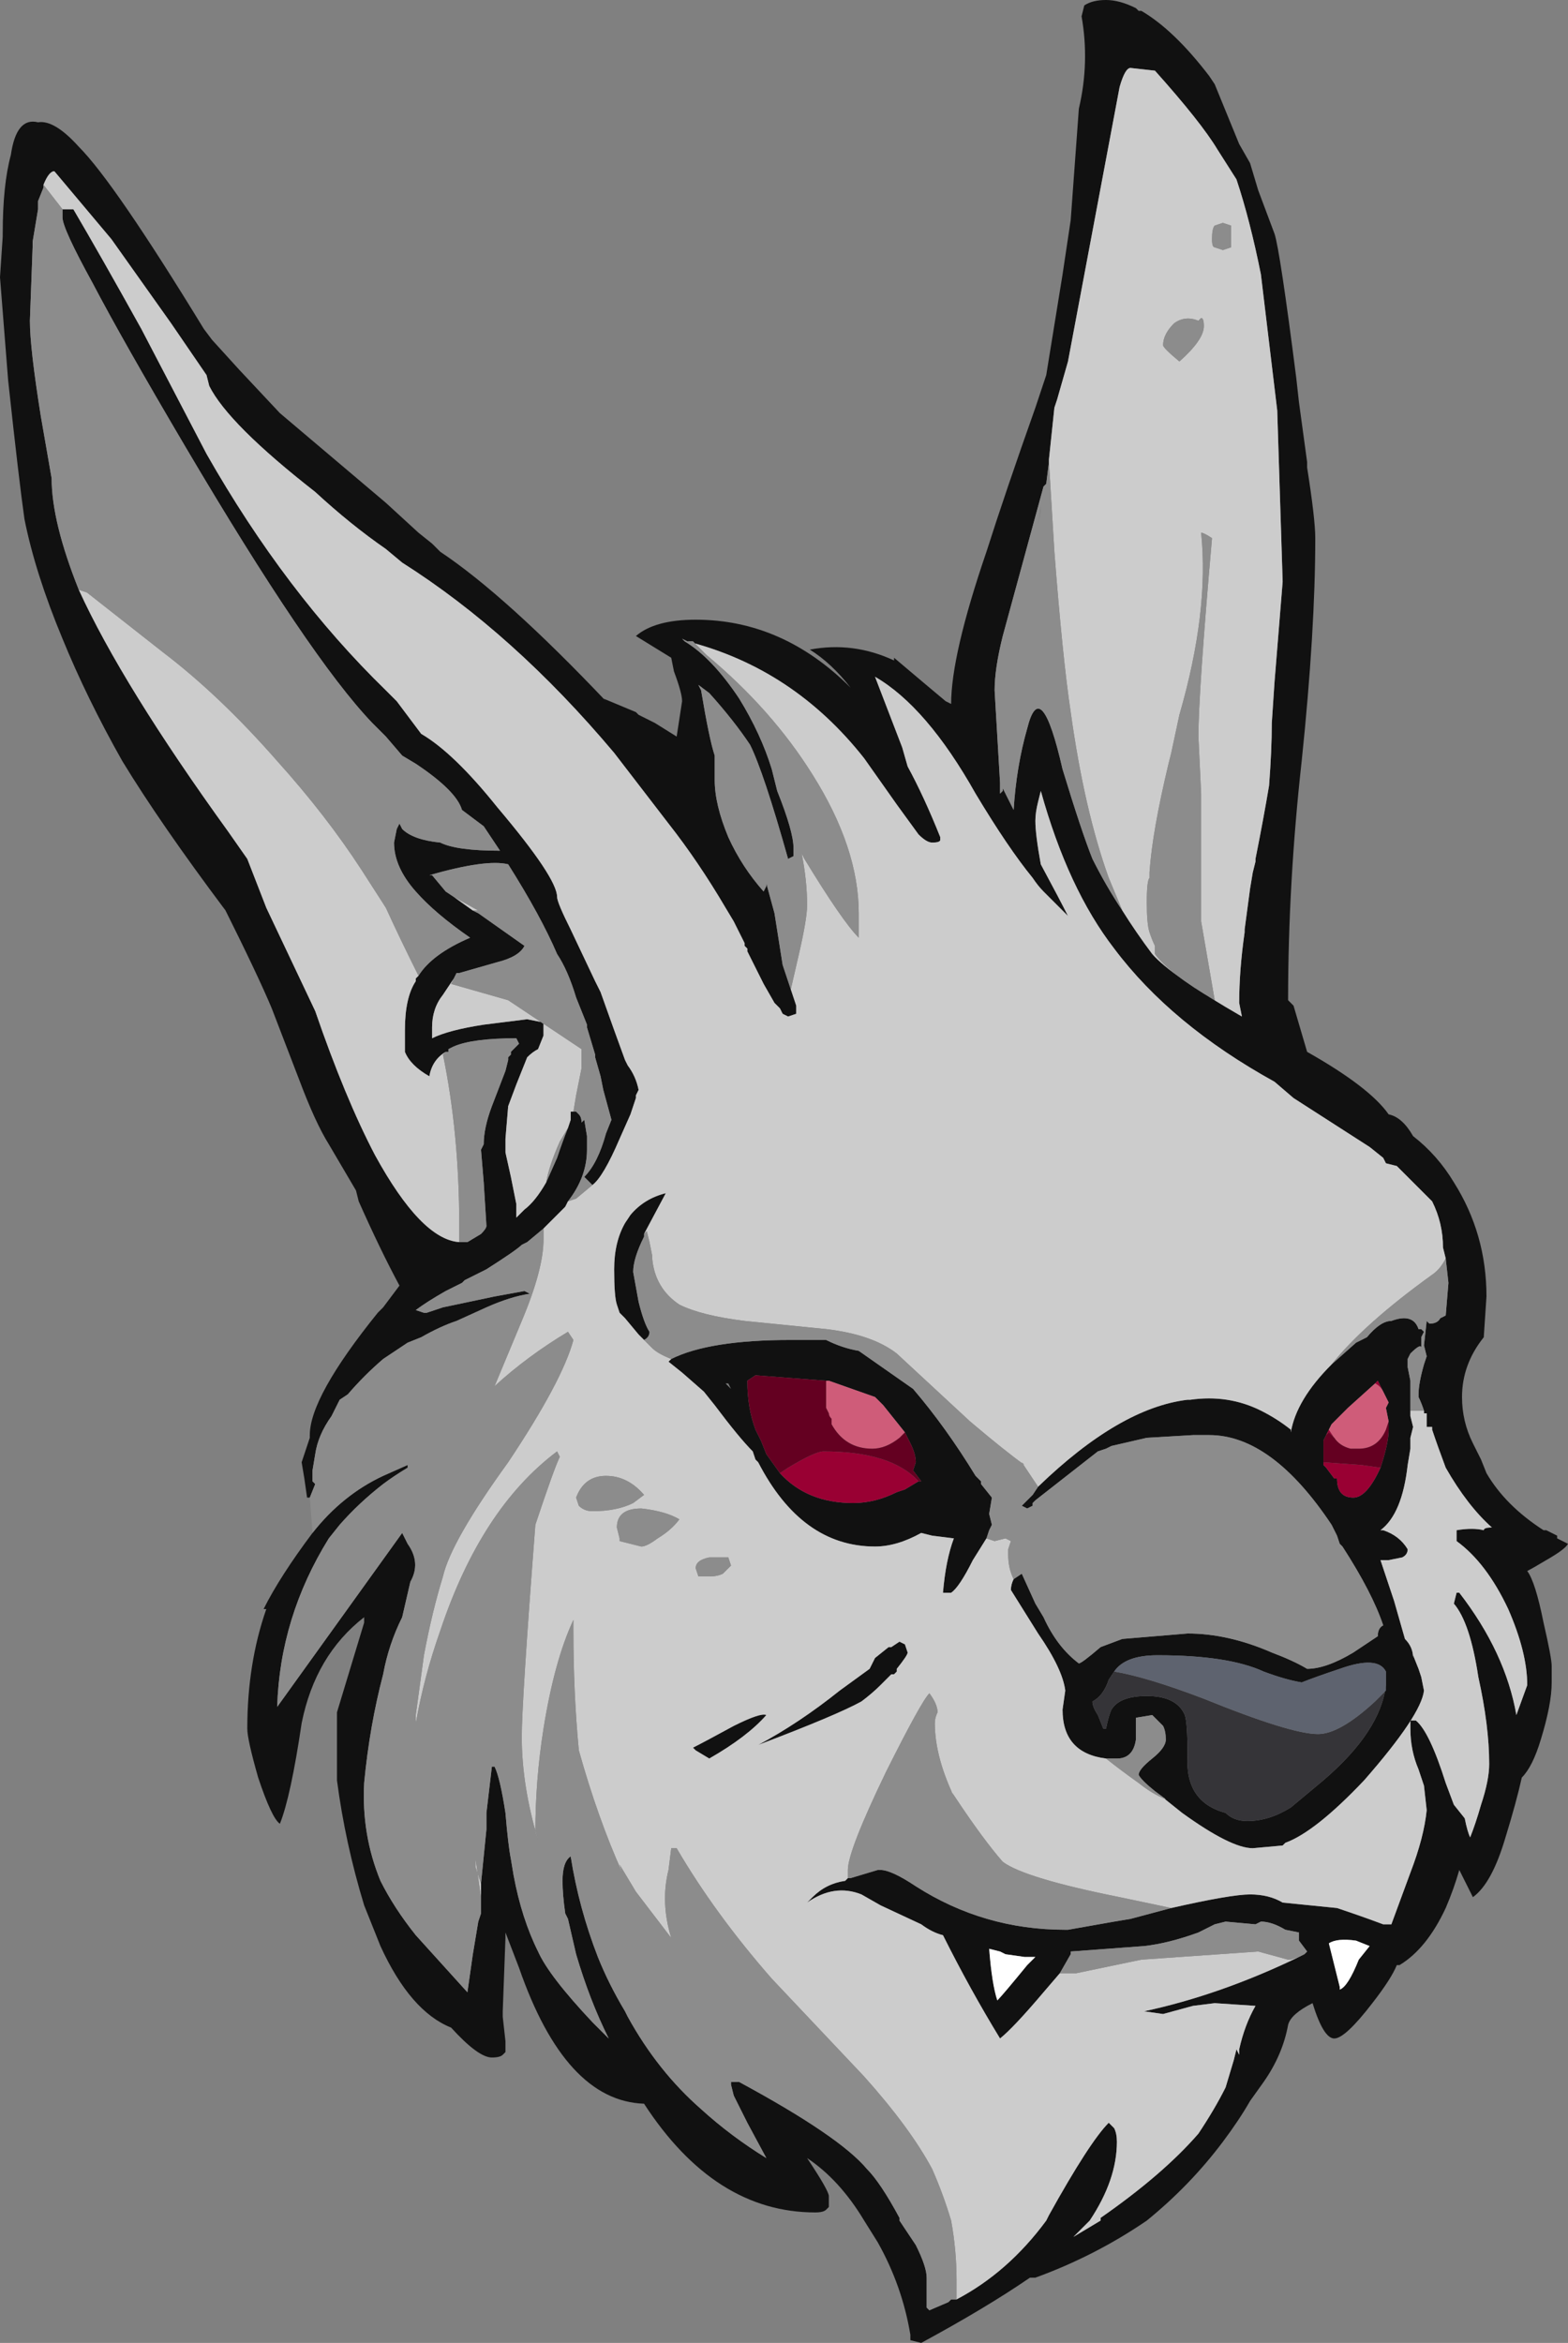 <?xml version="1.0" encoding="UTF-8" standalone="no"?>
<svg xmlns:ffdec="https://www.free-decompiler.com/flash" xmlns:xlink="http://www.w3.org/1999/xlink" ffdec:objectType="shape" height="43.1px" width="28.85px" xmlns="http://www.w3.org/2000/svg">
  <rect width="100%" height="100%" fill="#808080" stroke="none"/>
  <g transform="matrix(1.0, 0.0, 0.0, 1.0, 13.15, 43.05)">
    <path d="M4.35 -30.1 Q4.35 -31.0 5.0 -32.9 5.35 -34.0 5.9 -35.55 L6.1 -36.15 6.4 -38.0 6.55 -39.0 6.7 -41.05 Q6.9 -41.9 6.75 -42.75 L6.8 -42.95 Q6.95 -43.05 7.2 -43.05 7.45 -43.05 7.75 -42.9 L7.8 -42.85 7.85 -42.85 Q8.45 -42.5 9.1 -41.65 L9.2 -41.5 9.65 -40.4 9.85 -40.05 10.0 -39.55 10.3 -38.75 Q10.4 -38.45 10.7 -36.1 L10.75 -35.65 10.9 -34.55 10.9 -34.45 Q11.05 -33.5 11.05 -33.15 11.05 -31.45 10.8 -29.05 10.55 -26.8 10.55 -24.65 L10.65 -24.55 10.9 -23.7 Q12.05 -23.05 12.4 -22.55 12.65 -22.5 12.85 -22.15 13.3 -21.8 13.6 -21.3 14.2 -20.35 14.2 -19.2 L14.15 -18.45 Q13.75 -17.95 13.75 -17.35 13.75 -16.9 13.95 -16.5 L14.1 -16.2 14.2 -15.95 Q14.55 -15.35 15.25 -14.9 L15.3 -14.9 15.5 -14.8 15.5 -14.75 15.7 -14.65 Q15.65 -14.55 15.3 -14.35 15.05 -14.2 14.95 -14.15 15.1 -13.95 15.25 -13.2 15.4 -12.55 15.4 -12.4 L15.4 -12.1 Q15.4 -11.7 15.2 -11.05 15.05 -10.55 14.85 -10.35 14.75 -9.9 14.55 -9.25 14.3 -8.4 13.95 -8.15 L13.7 -8.65 Q13.6 -8.3 13.45 -7.95 13.1 -7.2 12.6 -6.9 L12.55 -6.9 Q12.45 -6.65 12.1 -6.2 11.6 -5.55 11.4 -5.55 11.2 -5.55 11.0 -6.2 10.6 -6.0 10.55 -5.8 10.45 -5.25 10.1 -4.75 L9.85 -4.4 Q9.65 -4.05 9.35 -3.65 8.75 -2.85 7.95 -2.2 7.0 -1.55 5.9 -1.15 L5.8 -1.15 Q5.0 -0.6 3.8 0.05 L3.6 0.0 3.6 -0.1 Q3.45 -1.0 3.0 -1.8 L2.75 -2.2 Q2.3 -2.95 1.7 -3.35 2.1 -2.75 2.1 -2.65 L2.1 -2.45 2.05 -2.4 Q2.0 -2.35 1.85 -2.35 0.0 -2.35 -1.3 -4.35 -2.75 -4.4 -3.6 -6.85 L-3.85 -7.5 -3.85 -7.4 -3.9 -6.05 -3.9 -5.95 -3.85 -5.5 -3.85 -5.3 -3.9 -5.25 Q-3.95 -5.2 -4.1 -5.2 -4.35 -5.2 -4.85 -5.75 -5.6 -6.05 -6.15 -7.25 L-6.45 -8.0 Q-6.8 -9.15 -6.95 -10.3 -6.95 -11.4 -6.95 -11.55 L-6.45 -13.2 -6.45 -13.3 Q-7.35 -12.6 -7.6 -11.35 -7.8 -10.0 -8.0 -9.5 -8.15 -9.6 -8.4 -10.35 -8.6 -11.05 -8.6 -11.25 -8.6 -12.45 -8.25 -13.45 L-8.3 -13.45 Q-8.0 -14.05 -7.4 -14.85 -7.65 -14.3 -7.4 -14.85 -6.85 -15.55 -6.1 -15.9 L-5.65 -16.1 -5.65 -16.05 Q-5.9 -15.9 -6.1 -15.75 -6.55 -15.4 -6.9 -15.0 L-7.1 -14.75 Q-8.0 -13.3 -8.05 -11.65 L-5.75 -14.85 -5.65 -14.65 Q-5.4 -14.3 -5.6 -13.95 L-5.75 -13.3 Q-6.0 -12.8 -6.1 -12.25 -6.35 -11.3 -6.45 -10.25 -6.5 -9.3 -6.15 -8.45 -5.9 -7.95 -5.5 -7.45 L-4.55 -6.4 -4.45 -7.1 -4.35 -7.7 -4.3 -7.85 -4.3 -8.15 -4.3 -8.4 -4.2 -9.4 -4.2 -9.7 -4.1 -10.55 -4.05 -10.55 Q-3.95 -10.35 -3.85 -9.7 -3.8 -9.1 -3.75 -8.85 L-3.7 -8.55 Q-3.55 -7.75 -3.25 -7.15 -3.05 -6.7 -2.25 -5.85 L-1.95 -5.55 Q-2.3 -6.25 -2.55 -7.1 L-2.7 -7.75 -2.75 -7.85 Q-2.8 -8.2 -2.8 -8.45 -2.8 -8.8 -2.65 -8.9 -2.5 -7.95 -2.15 -7.05 -1.95 -6.55 -1.65 -6.05 L-1.6 -5.95 Q-1.05 -4.95 -0.25 -4.25 0.3 -3.75 0.95 -3.35 L0.6 -4.0 0.35 -4.5 0.3 -4.7 0.3 -4.75 0.45 -4.75 Q2.3 -3.75 2.8 -3.15 3.05 -2.9 3.4 -2.25 L3.4 -2.2 3.7 -1.75 Q3.9 -1.35 3.9 -1.15 L3.9 -1.0 Q3.9 -0.85 3.9 -0.65 L3.9 -0.6 3.95 -0.55 4.3 -0.7 4.35 -0.75 4.45 -0.75 Q5.4 -1.25 6.1 -2.2 L6.15 -2.3 Q6.9 -3.65 7.25 -4.0 L7.35 -3.9 Q7.4 -3.8 7.4 -3.65 7.4 -2.95 6.9 -2.2 L6.6 -1.9 7.1 -2.2 7.1 -2.25 Q8.25 -3.05 8.9 -3.8 9.2 -4.25 9.4 -4.65 L9.55 -5.15 9.6 -5.35 9.65 -5.25 9.65 -5.35 Q9.75 -5.8 9.95 -6.15 L9.2 -6.2 8.8 -6.15 8.25 -6.0 7.9 -6.05 Q9.3 -6.35 10.75 -7.05 L10.85 -7.1 10.9 -7.15 10.75 -7.35 10.75 -7.5 10.5 -7.55 Q10.25 -7.7 10.05 -7.7 L9.95 -7.65 9.4 -7.7 9.2 -7.65 8.9 -7.5 Q8.35 -7.3 7.9 -7.25 L6.55 -7.15 6.55 -7.1 6.35 -6.75 6.05 -6.4 Q5.5 -5.75 5.25 -5.55 4.7 -6.45 4.2 -7.45 4.0 -7.5 3.8 -7.65 L3.05 -8.0 2.7 -8.2 Q2.2 -8.4 1.7 -8.05 L1.8 -8.15 Q2.05 -8.4 2.4 -8.45 L2.45 -8.5 2.5 -8.5 3.0 -8.65 3.05 -8.65 Q3.25 -8.65 3.7 -8.35 4.95 -7.55 6.45 -7.55 L6.5 -7.55 7.35 -7.7 7.65 -7.75 8.4 -7.95 Q9.5 -8.2 9.85 -8.2 10.2 -8.2 10.45 -8.05 L11.45 -7.95 Q11.9 -7.8 12.3 -7.65 L12.45 -7.65 12.8 -8.6 Q13.05 -9.25 13.1 -9.75 L13.05 -10.2 12.95 -10.5 Q12.8 -10.85 12.8 -11.25 L12.8 -11.4 12.9 -11.4 Q13.15 -11.2 13.45 -10.25 L13.6 -9.85 13.8 -9.6 Q13.85 -9.35 13.9 -9.25 14.0 -9.5 14.1 -9.85 14.25 -10.3 14.25 -10.6 14.25 -11.3 14.05 -12.2 13.9 -13.2 13.6 -13.55 L13.65 -13.75 13.7 -13.75 Q14.55 -12.65 14.75 -11.5 L14.95 -12.05 Q14.95 -12.65 14.6 -13.45 14.2 -14.3 13.65 -14.7 L13.65 -14.9 Q13.95 -14.95 14.15 -14.9 14.15 -14.95 14.3 -14.95 13.85 -15.35 13.45 -16.05 13.3 -16.45 13.2 -16.75 L13.2 -16.8 13.1 -16.8 13.1 -17.05 13.05 -17.05 13.05 -17.1 Q13.0 -17.25 12.95 -17.35 L12.95 -17.4 Q12.95 -17.6 13.05 -17.95 L13.1 -18.1 13.05 -18.3 13.1 -18.75 13.15 -18.7 Q13.3 -18.7 13.35 -18.8 L13.45 -18.85 13.5 -19.45 13.45 -19.9 13.4 -20.1 Q13.4 -20.55 13.2 -20.95 L12.55 -21.6 12.35 -21.65 12.3 -21.75 12.05 -21.95 10.65 -22.85 10.3 -23.15 Q8.4 -24.2 7.35 -25.6 6.5 -26.7 6.0 -28.5 L5.95 -28.3 Q5.9 -28.1 5.9 -27.95 5.9 -27.7 6.0 -27.15 6.35 -26.5 6.5 -26.2 6.3 -26.4 6.05 -26.65 5.95 -26.75 5.85 -26.9 5.4 -27.45 4.8 -28.45 3.9 -30.05 2.95 -30.6 L3.45 -29.3 3.55 -28.95 Q3.85 -28.4 4.15 -27.65 L4.15 -27.6 Q4.15 -27.55 4.0 -27.55 3.9 -27.55 3.75 -27.7 L3.35 -28.25 2.75 -29.1 Q1.45 -30.75 -0.5 -31.25 L-0.6 -31.3 -0.55 -31.25 Q-0.05 -30.95 0.45 -30.2 0.85 -29.55 1.05 -28.9 L1.15 -28.5 Q1.45 -27.75 1.45 -27.45 L1.45 -27.3 1.35 -27.25 Q0.9 -28.85 0.65 -29.35 0.35 -29.8 -0.1 -30.3 L-0.3 -30.45 -0.25 -30.35 Q-0.1 -29.45 0.0 -29.15 L0.0 -28.7 Q0.0 -28.25 0.25 -27.65 0.5 -27.1 0.9 -26.65 L0.95 -26.75 0.95 -26.8 1.1 -26.25 1.25 -25.3 1.4 -24.85 1.5 -24.55 1.5 -24.4 1.35 -24.35 1.25 -24.4 1.2 -24.5 1.1 -24.6 0.9 -24.95 0.6 -25.55 0.6 -25.6 0.55 -25.65 0.55 -25.7 0.35 -26.1 0.2 -26.35 Q-0.3 -27.2 -0.85 -27.9 L-1.85 -29.2 Q-3.7 -31.4 -5.75 -32.7 L-6.05 -32.95 Q-6.7 -33.4 -7.35 -34.0 -8.95 -35.25 -9.3 -35.95 L-9.35 -36.15 -10.0 -37.1 -11.1 -38.65 -12.15 -39.9 Q-12.25 -39.9 -12.35 -39.65 L-12.35 -39.6 -12.45 -39.35 -12.45 -39.2 -12.55 -38.6 -12.55 -38.5 -12.6 -37.15 Q-12.6 -36.65 -12.4 -35.4 L-12.2 -34.25 Q-12.2 -33.45 -11.7 -32.2 -10.9 -30.45 -8.95 -27.75 L-8.6 -27.25 -8.25 -26.35 -7.35 -24.45 Q-6.8 -22.85 -6.25 -21.8 -5.4 -20.25 -4.7 -20.2 L-4.55 -20.2 -4.3 -20.35 Q-4.2 -20.45 -4.2 -20.5 L-4.25 -21.3 -4.3 -21.9 -4.25 -22.0 Q-4.25 -22.3 -4.1 -22.7 L-3.85 -23.35 -3.8 -23.55 -3.8 -23.6 -3.75 -23.65 -3.75 -23.7 -3.6 -23.85 -3.65 -23.95 Q-4.45 -23.95 -4.8 -23.8 L-4.9 -23.75 -4.9 -23.7 -4.95 -23.7 Q-5.2 -23.55 -5.25 -23.25 -5.6 -23.45 -5.7 -23.7 -5.7 -23.8 -5.7 -24.1 -5.7 -24.7 -5.5 -25.0 L-5.5 -25.05 -5.45 -25.1 Q-5.2 -25.5 -4.5 -25.8 -5.15 -26.25 -5.5 -26.65 -5.9 -27.1 -5.9 -27.55 L-5.85 -27.8 -5.8 -27.9 -5.75 -27.8 Q-5.55 -27.6 -5.05 -27.55 -4.75 -27.4 -3.95 -27.4 L-4.25 -27.85 -4.65 -28.15 Q-4.75 -28.5 -5.5 -29.0 L-5.75 -29.15 -6.05 -29.5 -6.3 -29.75 Q-7.45 -30.95 -9.75 -34.85 -10.9 -36.8 -11.45 -37.85 -12.0 -38.85 -12.0 -39.05 L-12.0 -39.2 -11.8 -39.2 Q-11.3 -38.35 -10.55 -37.0 L-9.35 -34.7 Q-7.9 -32.15 -6.05 -30.35 L-5.85 -30.15 -5.4 -29.55 Q-4.8 -29.2 -4.0 -28.2 -2.9 -26.9 -2.9 -26.55 -2.9 -26.45 -2.65 -25.95 L-2.2 -25.0 -2.1 -24.8 -1.85 -24.1 -1.65 -23.55 -1.6 -23.45 Q-1.45 -23.25 -1.4 -23.0 L-1.45 -22.9 -1.45 -22.85 -1.55 -22.55 -1.75 -22.1 Q-2.05 -21.4 -2.25 -21.25 L-2.3 -21.3 -2.4 -21.4 Q-2.15 -21.65 -2.0 -22.2 L-1.9 -22.45 -2.05 -23.0 -2.1 -23.25 -2.2 -23.6 -2.2 -23.65 -2.35 -24.15 -2.35 -24.2 -2.55 -24.7 Q-2.7 -25.2 -2.9 -25.5 -3.2 -26.2 -3.8 -27.15 -4.2 -27.25 -5.25 -26.95 L-5.2 -26.95 -4.95 -26.65 -4.8 -26.55 -4.45 -26.3 -4.35 -26.25 -3.5 -25.65 Q-3.6 -25.45 -4.0 -25.35 L-4.7 -25.15 -4.75 -25.15 -4.8 -25.05 -5.0 -24.75 Q-5.2 -24.5 -5.2 -24.15 L-5.2 -23.95 Q-4.9 -24.1 -4.25 -24.2 L-3.45 -24.3 -3.2 -24.25 -3.15 -24.25 -3.15 -24.0 -3.25 -23.75 Q-3.35 -23.7 -3.45 -23.6 L-3.65 -23.1 -3.8 -22.7 -3.85 -22.1 -3.85 -21.85 -3.75 -21.4 -3.65 -20.9 -3.65 -20.65 -3.5 -20.8 Q-3.3 -20.95 -3.1 -21.3 L-2.9 -21.75 Q-2.8 -22.05 -2.7 -22.3 L-2.65 -22.45 -2.65 -22.6 -2.6 -22.6 -2.55 -22.6 -2.5 -22.55 Q-2.45 -22.5 -2.45 -22.4 L-2.4 -22.45 -2.35 -22.15 -2.35 -21.9 Q-2.35 -21.4 -2.7 -20.95 L-2.75 -20.85 -3.15 -20.45 -3.45 -20.2 -3.55 -20.15 Q-3.65 -20.05 -4.2 -19.7 L-4.6 -19.5 -4.65 -19.45 -4.95 -19.3 Q-5.3 -19.1 -5.5 -18.95 L-5.35 -18.9 -5.3 -18.9 -5.0 -19.0 -4.05 -19.2 -3.5 -19.3 -3.4 -19.25 Q-3.75 -19.2 -4.2 -19.0 L-4.75 -18.75 Q-5.05 -18.65 -5.4 -18.45 L-5.65 -18.35 -6.1 -18.05 Q-6.45 -17.75 -6.75 -17.4 L-6.9 -17.3 -7.05 -17.0 Q-7.3 -16.65 -7.35 -16.3 L-7.4 -16.0 -7.4 -15.8 -7.35 -15.75 -7.45 -15.5 -7.5 -15.5 -7.55 -15.85 -7.6 -16.15 -7.45 -16.6 -7.45 -16.65 Q-7.45 -17.35 -6.2 -18.9 L-6.1 -19.0 -5.8 -19.4 Q-6.15 -20.05 -6.55 -20.95 L-6.6 -21.15 -7.1 -22.0 Q-7.35 -22.4 -7.65 -23.2 L-8.15 -24.5 Q-8.4 -25.1 -9.05 -26.4 L-9.0 -26.3 Q-10.2 -27.9 -10.9 -29.05 -11.55 -30.2 -12.0 -31.3 -12.5 -32.5 -12.7 -33.5 -12.8 -34.2 -13.0 -36.05 L-13.15 -37.95 -13.1 -38.7 -13.1 -38.75 Q-13.1 -39.65 -12.95 -40.2 -12.85 -40.9 -12.45 -40.8 -12.15 -40.85 -11.7 -40.35 -11.05 -39.7 -9.4 -37.0 L-9.25 -36.8 -8.75 -36.25 -8.0 -35.45 -6.05 -33.8 -5.45 -33.25 -5.2 -33.05 -5.05 -32.9 Q-3.85 -32.1 -2.0 -30.15 L-2.05 -30.2 -1.45 -29.95 -1.4 -29.9 -1.1 -29.75 -0.7 -29.5 -0.6 -30.15 Q-0.6 -30.3 -0.75 -30.7 L-0.8 -30.95 -1.45 -31.35 Q-1.1 -31.65 -0.35 -31.65 1.25 -31.65 2.5 -30.4 2.15 -30.85 1.75 -31.1 2.55 -31.25 3.3 -30.9 L3.3 -30.95 Q3.95 -30.4 4.25 -30.15 L4.35 -30.1 M7.5 -26.3 Q7.75 -25.9 8.05 -25.5 8.4 -25.1 9.7 -24.35 L9.65 -24.6 Q9.65 -25.2 9.75 -25.9 L9.75 -25.95 9.85 -26.7 9.9 -27.0 9.95 -27.2 9.95 -27.25 Q10.1 -28.0 10.2 -28.6 10.25 -29.25 10.25 -29.75 L10.3 -30.5 10.45 -32.35 10.35 -35.5 10.05 -38.0 Q9.85 -39.0 9.6 -39.75 L9.25 -40.3 Q8.95 -40.8 8.1 -41.75 L7.65 -41.8 Q7.55 -41.8 7.45 -41.45 L6.5 -36.4 6.3 -35.7 6.25 -35.55 6.15 -34.6 6.15 -34.55 6.1 -34.15 6.05 -34.1 5.3 -31.35 Q5.15 -30.75 5.15 -30.35 L5.25 -28.65 5.25 -28.45 5.3 -28.5 5.3 -28.55 5.5 -28.15 Q5.55 -28.95 5.75 -29.65 6.0 -30.65 6.4 -28.9 6.75 -27.75 6.95 -27.25 7.2 -26.75 7.5 -26.3 M11.35 -17.95 L11.8 -18.35 12.0 -18.45 Q12.25 -18.75 12.45 -18.75 12.85 -18.9 12.95 -18.6 L13.0 -18.6 13.05 -18.55 13.0 -18.45 13.0 -18.25 Q13.0 -18.35 12.8 -18.15 L12.75 -18.05 12.75 -17.9 12.8 -17.65 12.8 -17.1 12.8 -17.0 12.85 -16.8 12.8 -16.6 12.8 -16.4 12.75 -16.1 Q12.65 -15.2 12.25 -14.9 L12.3 -14.9 Q12.6 -14.8 12.75 -14.55 12.75 -14.45 12.65 -14.4 L12.4 -14.35 12.25 -14.35 12.5 -13.6 12.7 -12.9 Q12.85 -12.75 12.85 -12.55 L12.85 -12.6 12.95 -12.35 13.0 -12.2 13.05 -11.95 Q13.0 -11.5 11.95 -10.3 11.05 -9.35 10.5 -9.15 L10.45 -9.1 9.9 -9.05 Q9.5 -9.05 8.6 -9.7 L8.1 -10.1 Q7.85 -10.3 7.8 -10.4 7.8 -10.5 8.05 -10.7 8.3 -10.9 8.3 -11.05 8.3 -11.2 8.25 -11.3 L8.05 -11.5 7.75 -11.45 Q7.75 -11.4 7.75 -11.05 7.7 -10.7 7.4 -10.7 L7.2 -10.7 Q6.4 -10.8 6.4 -11.6 L6.45 -11.95 Q6.4 -12.35 5.95 -13.0 L5.45 -13.8 Q5.45 -13.9 5.5 -14.0 L5.65 -14.1 5.9 -13.55 6.05 -13.3 Q6.3 -12.75 6.7 -12.45 6.75 -12.45 7.1 -12.75 L7.5 -12.9 8.7 -13.0 Q9.45 -13.0 10.25 -12.65 10.65 -12.5 10.9 -12.35 11.25 -12.35 11.75 -12.65 L12.2 -12.95 Q12.2 -13.1 12.3 -13.15 12.1 -13.75 11.55 -14.6 L11.5 -14.65 11.45 -14.8 11.35 -15.0 Q10.25 -16.65 9.1 -16.65 L8.8 -16.65 7.95 -16.6 7.3 -16.45 7.2 -16.4 7.05 -16.35 5.9 -15.45 5.85 -15.4 5.85 -15.35 5.75 -15.3 5.65 -15.35 5.85 -15.55 5.95 -15.7 Q7.45 -17.15 8.7 -17.3 L8.75 -17.3 Q9.45 -17.4 10.05 -17.1 10.35 -16.95 10.6 -16.75 L10.6 -16.7 Q10.7 -17.3 11.35 -17.95 M12.4 -16.9 L12.35 -17.15 12.4 -17.25 12.3 -17.45 12.2 -17.65 12.15 -17.6 11.65 -17.15 11.35 -16.85 11.3 -16.75 11.25 -16.65 11.2 -16.55 11.2 -16.15 11.2 -16.1 11.25 -16.05 11.4 -15.85 11.45 -15.85 Q11.45 -15.5 11.75 -15.5 12.0 -15.5 12.25 -16.05 12.4 -16.5 12.4 -16.75 L12.4 -16.9 M5.0 -14.75 L4.75 -14.35 Q4.5 -13.85 4.35 -13.75 L4.2 -13.75 Q4.25 -14.35 4.4 -14.75 L4.0 -14.8 3.8 -14.85 Q3.35 -14.6 2.95 -14.6 1.6 -14.6 0.8 -16.15 L0.75 -16.2 0.7 -16.35 Q0.45 -16.6 0.0 -17.2 L-0.2 -17.45 -0.6 -17.8 -0.85 -18.0 -0.8 -18.05 Q-0.1 -18.4 1.4 -18.4 L2.05 -18.4 Q2.35 -18.25 2.65 -18.2 L3.65 -17.5 Q4.25 -16.8 4.8 -15.9 L4.9 -15.8 4.9 -15.75 5.1 -15.5 5.05 -15.2 5.1 -15.0 5.05 -14.9 5.0 -14.75 M-1.4 -18.5 L-1.65 -18.8 -1.75 -18.9 -1.8 -19.05 Q-1.85 -19.2 -1.85 -19.7 -1.85 -20.2 -1.65 -20.55 L-1.55 -20.7 Q-1.3 -21.0 -0.9 -21.1 L-1.3 -20.35 -1.3 -20.3 Q-1.5 -19.9 -1.5 -19.65 L-1.4 -19.1 Q-1.3 -18.7 -1.2 -18.55 -1.2 -18.45 -1.3 -18.4 L-1.4 -18.5 M2.05 -17.65 L0.75 -17.75 0.6 -17.65 Q0.6 -17.15 0.75 -16.75 L0.85 -16.55 0.95 -16.3 1.2 -15.95 Q1.7 -15.4 2.55 -15.4 2.95 -15.4 3.35 -15.6 L3.5 -15.65 3.75 -15.8 3.8 -15.8 3.65 -16.0 3.7 -16.15 Q3.7 -16.3 3.6 -16.5 L3.5 -16.7 3.1 -17.2 2.95 -17.35 2.1 -17.65 2.05 -17.65 M0.2 -17.6 L0.3 -17.5 0.25 -17.6 0.2 -17.6 M12.35 -12.05 L12.35 -12.3 Q12.2 -12.6 11.5 -12.35 11.05 -12.2 10.8 -12.1 10.5 -12.15 10.1 -12.3 9.45 -12.6 8.15 -12.6 7.55 -12.6 7.35 -12.3 L7.25 -12.15 Q7.15 -11.85 6.95 -11.75 6.95 -11.65 7.05 -11.5 L7.15 -11.25 7.2 -11.25 Q7.25 -11.5 7.3 -11.6 7.45 -11.85 7.95 -11.85 8.5 -11.85 8.65 -11.5 8.7 -11.35 8.7 -10.75 8.65 -9.9 9.4 -9.7 9.55 -9.55 9.8 -9.55 10.2 -9.55 10.6 -9.8 L11.2 -10.3 Q12.25 -11.2 12.35 -12.05 M3.55 -12.65 Q3.55 -12.6 3.35 -12.35 L3.35 -12.3 3.3 -12.25 3.25 -12.25 3.05 -12.05 Q2.9 -11.9 2.7 -11.75 2.25 -11.5 0.8 -10.95 1.55 -11.35 2.3 -11.95 L2.85 -12.35 2.95 -12.55 3.2 -12.75 3.25 -12.75 3.4 -12.85 3.5 -12.8 3.55 -12.65 M0.95 -11.5 Q0.6 -11.1 -0.1 -10.7 L-0.35 -10.85 -0.4 -10.9 Q-0.2 -11.0 0.35 -11.3 0.85 -11.55 0.95 -11.5 M5.05 -7.2 Q5.1 -6.55 5.2 -6.25 5.3 -6.35 5.75 -6.9 L5.9 -7.05 5.7 -7.05 5.35 -7.1 5.25 -7.15 5.05 -7.2 M11.5 -6.45 Q11.65 -6.5 11.85 -7.0 L12.05 -7.25 11.8 -7.35 Q11.45 -7.4 11.3 -7.3 11.45 -6.7 11.5 -6.5 L11.5 -6.45" fill="#111111" fill-rule="evenodd" stroke="none"/>
    <path d="M4.35 -30.1 L4.25 -30.15 4.35 -30.1 M-3.15 -20.45 L-2.75 -20.85 -2.7 -20.95 -2.55 -21.0 -2.25 -21.25 -2.3 -21.3 -2.25 -21.25 Q-2.05 -21.4 -1.75 -22.1 L-1.55 -22.55 -1.45 -22.85 -1.45 -22.9 -1.4 -23.0 Q-1.45 -23.25 -1.6 -23.45 L-1.65 -23.55 -1.85 -24.1 -2.1 -24.8 -2.2 -25.0 -2.65 -25.95 Q-2.9 -26.45 -2.9 -26.55 -2.9 -26.9 -4.0 -28.2 -4.8 -29.2 -5.4 -29.55 L-5.85 -30.15 -6.05 -30.35 Q-7.9 -32.15 -9.35 -34.7 L-10.55 -37.0 Q-11.3 -38.35 -11.8 -39.2 L-12.0 -39.2 -12.35 -39.65 Q-12.25 -39.9 -12.15 -39.9 L-11.1 -38.65 -10.0 -37.1 -9.35 -36.15 -9.3 -35.95 Q-8.95 -35.25 -7.35 -34.0 -6.7 -33.4 -6.05 -32.95 L-5.75 -32.7 Q-3.7 -31.4 -1.85 -29.2 L-0.85 -27.9 Q-0.3 -27.2 0.2 -26.35 L0.35 -26.1 0.55 -25.7 0.55 -25.65 0.6 -25.6 0.6 -25.55 0.9 -24.95 1.1 -24.6 1.2 -24.5 1.25 -24.4 1.35 -24.35 1.5 -24.4 1.5 -24.55 1.4 -24.85 1.55 -25.5 Q1.7 -26.15 1.7 -26.4 1.7 -26.85 1.6 -27.35 L1.65 -27.25 Q2.35 -26.1 2.65 -25.8 L2.65 -26.25 Q2.65 -27.45 1.8 -28.8 1.05 -30.0 -0.15 -31.0 L-0.4 -31.25 -0.5 -31.25 Q1.45 -30.75 2.75 -29.1 L3.35 -28.25 3.75 -27.7 Q3.9 -27.55 4.0 -27.55 4.15 -27.55 4.15 -27.6 L4.15 -27.65 Q3.85 -28.4 3.55 -28.95 L3.45 -29.3 2.95 -30.6 Q3.9 -30.05 4.8 -28.45 5.4 -27.45 5.85 -26.9 5.95 -26.75 6.05 -26.65 6.3 -26.4 6.5 -26.2 6.35 -26.5 6.0 -27.15 5.9 -27.7 5.9 -27.95 5.9 -28.1 5.95 -28.3 L6.0 -28.5 Q6.5 -26.7 7.35 -25.6 8.4 -24.2 10.3 -23.15 L10.65 -22.85 12.05 -21.95 12.3 -21.75 12.35 -21.65 12.55 -21.6 13.2 -20.95 Q13.4 -20.55 13.4 -20.1 L13.45 -19.9 Q13.35 -19.7 13.2 -19.6 11.95 -18.7 11.35 -17.95 10.7 -17.3 10.6 -16.7 L10.6 -16.75 Q10.35 -16.95 10.05 -17.1 9.45 -17.4 8.75 -17.3 L8.7 -17.3 Q7.45 -17.15 5.95 -15.7 L5.65 -16.15 5.7 -16.1 Q5.35 -16.35 4.7 -16.9 L3.35 -18.15 Q2.9 -18.5 2.05 -18.6 L0.55 -18.75 Q-0.25 -18.85 -0.65 -19.05 -1.1 -19.35 -1.15 -19.9 L-1.15 -19.95 -1.2 -20.2 -1.25 -20.4 -1.3 -20.35 -0.9 -21.1 Q-1.3 -21.0 -1.55 -20.7 L-1.65 -20.55 Q-1.85 -20.2 -1.85 -19.7 -1.85 -19.2 -1.8 -19.05 L-1.75 -18.9 -1.65 -18.8 -1.4 -18.5 -1.15 -18.25 Q-1.05 -18.15 -0.8 -18.05 L-0.85 -18.0 -0.6 -17.8 -0.2 -17.45 0.0 -17.2 Q0.45 -16.6 0.7 -16.35 L0.75 -16.2 0.8 -16.15 Q1.6 -14.6 2.95 -14.6 3.35 -14.6 3.8 -14.85 L4.0 -14.8 4.4 -14.75 Q4.25 -14.35 4.2 -13.75 L4.35 -13.75 Q4.5 -13.85 4.75 -14.35 L5.0 -14.75 5.15 -14.7 5.35 -14.75 5.45 -14.7 5.4 -14.55 5.4 -14.45 Q5.4 -14.2 5.5 -14.0 5.45 -13.9 5.45 -13.8 L5.95 -13.0 Q6.4 -12.35 6.45 -11.95 L6.4 -11.6 Q6.4 -10.8 7.2 -10.7 7.45 -10.5 7.8 -10.25 8.05 -10.05 8.3 -9.95 L8.1 -10.1 8.6 -9.7 Q9.5 -9.05 9.9 -9.05 L10.45 -9.1 10.5 -9.15 Q11.05 -9.35 11.95 -10.3 13.0 -11.5 13.05 -11.95 L13.0 -12.2 12.95 -12.35 12.85 -12.6 12.85 -12.55 Q12.85 -12.75 12.7 -12.9 L12.5 -13.6 12.25 -14.35 12.4 -14.35 12.65 -14.4 Q12.75 -14.45 12.75 -14.55 12.6 -14.8 12.3 -14.9 L12.25 -14.9 Q12.65 -15.2 12.75 -16.1 L12.8 -16.4 12.8 -16.6 12.85 -16.8 12.8 -17.0 12.8 -17.1 13.05 -17.1 13.05 -17.05 13.1 -17.05 13.1 -16.8 13.2 -16.8 13.2 -16.75 Q13.3 -16.45 13.45 -16.05 13.85 -15.35 14.3 -14.95 14.15 -14.95 14.15 -14.9 13.95 -14.95 13.65 -14.9 L13.65 -14.7 Q14.2 -14.3 14.6 -13.45 14.95 -12.65 14.95 -12.05 L14.75 -11.5 Q14.55 -12.65 13.7 -13.75 L13.65 -13.75 13.6 -13.55 Q13.9 -13.2 14.05 -12.2 14.25 -11.3 14.25 -10.6 14.25 -10.3 14.1 -9.85 14.0 -9.5 13.9 -9.25 13.85 -9.35 13.8 -9.6 L13.6 -9.85 13.45 -10.25 Q13.15 -11.2 12.9 -11.4 L12.8 -11.4 12.8 -11.25 Q12.8 -10.85 12.95 -10.5 L13.05 -10.2 13.1 -9.75 Q13.05 -9.25 12.8 -8.6 L12.45 -7.65 12.3 -7.65 Q11.9 -7.8 11.45 -7.95 L10.45 -8.05 Q10.2 -8.2 9.85 -8.2 9.5 -8.2 8.4 -7.95 L7.45 -8.15 Q5.7 -8.5 5.3 -8.8 4.95 -9.2 4.45 -9.95 L4.35 -10.1 4.45 -9.9 Q4.05 -10.7 4.05 -11.35 4.05 -11.45 4.1 -11.55 4.1 -11.7 3.95 -11.9 3.8 -11.75 3.15 -10.45 2.45 -9.0 2.45 -8.65 L2.45 -8.5 2.4 -8.45 Q2.05 -8.4 1.8 -8.15 L1.7 -8.05 Q2.2 -8.4 2.7 -8.2 L3.05 -8.0 3.8 -7.65 Q4.0 -7.5 4.2 -7.45 4.7 -6.45 5.25 -5.55 5.5 -5.75 6.05 -6.4 L6.35 -6.75 6.65 -6.75 7.85 -7.0 10.0 -7.15 10.55 -7.0 10.6 -7.0 10.75 -7.05 Q9.3 -6.35 7.9 -6.05 L8.25 -6.0 8.8 -6.15 9.2 -6.2 9.95 -6.15 Q9.75 -5.8 9.65 -5.35 L9.65 -5.25 9.6 -5.35 9.55 -5.15 9.4 -4.65 Q9.2 -4.25 8.9 -3.8 8.25 -3.05 7.1 -2.25 L7.1 -2.2 6.6 -1.9 6.9 -2.2 Q7.4 -2.95 7.4 -3.65 7.4 -3.8 7.35 -3.9 L7.25 -4.0 Q6.9 -3.65 6.15 -2.3 L6.1 -2.2 Q5.4 -1.25 4.45 -0.75 L4.45 -1.1 Q4.45 -1.65 4.35 -2.2 4.2 -2.7 4.0 -3.15 3.6 -3.9 2.75 -4.85 L1.05 -6.65 Q0.0 -7.85 -0.7 -9.05 L-0.8 -9.05 -0.85 -8.65 Q-1.0 -8.05 -0.8 -7.4 L-1.45 -8.25 -1.75 -8.75 -1.7 -8.6 Q-2.15 -9.6 -2.5 -10.85 -2.6 -11.9 -2.6 -13.05 L-2.6 -13.25 Q-2.95 -12.5 -3.15 -11.25 -3.3 -10.3 -3.3 -9.35 L-3.25 -9.2 Q-3.55 -10.2 -3.55 -11.1 -3.55 -11.75 -3.3 -15.0 -2.95 -16.05 -2.85 -16.25 L-2.9 -16.35 Q-4.3 -15.3 -5.05 -13.05 -5.35 -12.2 -5.5 -11.35 L-5.5 -11.5 -5.35 -12.6 Q-5.2 -13.4 -5.0 -14.05 -4.85 -14.7 -3.8 -16.15 -2.8 -17.65 -2.6 -18.4 L-2.7 -18.55 Q-3.45 -18.1 -4.05 -17.55 L-3.55 -18.75 Q-3.15 -19.7 -3.15 -20.25 L-3.15 -20.45 M-2.6 -22.6 L-2.65 -22.6 -2.65 -22.45 -2.7 -22.3 -2.85 -22.05 Q-3.05 -21.6 -3.1 -21.3 -3.3 -20.95 -3.5 -20.8 L-3.65 -20.65 -3.65 -20.9 -3.75 -21.4 -3.85 -21.85 -3.85 -22.1 -3.8 -22.7 -3.65 -23.1 -3.45 -23.6 Q-3.35 -23.7 -3.25 -23.75 L-3.15 -24.0 -3.15 -24.25 -3.2 -24.25 -3.45 -24.3 -4.25 -24.2 Q-4.9 -24.1 -5.2 -23.95 L-5.2 -24.15 Q-5.2 -24.5 -5.0 -24.75 L-4.8 -25.05 -4.85 -24.95 -3.8 -24.65 -2.45 -23.75 -2.45 -23.4 -2.55 -22.9 -2.6 -22.6 M-4.45 -26.3 L-4.8 -26.55 -4.35 -26.3 -4.45 -26.3 M-5.45 -25.1 L-5.5 -25.05 -5.5 -25.0 Q-5.7 -24.7 -5.7 -24.1 -5.7 -23.8 -5.7 -23.7 -5.6 -23.45 -5.25 -23.25 -5.2 -23.55 -4.95 -23.7 L-5.0 -23.65 Q-4.7 -22.2 -4.7 -20.5 L-4.7 -20.2 Q-5.4 -20.25 -6.25 -21.8 -6.8 -22.85 -7.35 -24.45 L-8.25 -26.35 -8.6 -27.25 -8.95 -27.75 Q-10.9 -30.45 -11.7 -32.2 L-11.55 -32.15 -10.15 -31.05 Q-9.1 -30.25 -8.05 -29.05 -7.15 -28.05 -6.5 -27.05 L-6.05 -26.35 Q-5.8 -25.8 -5.45 -25.1 M-4.3 -8.4 L-4.3 -8.15 -4.4 -8.85 -4.4 -8.7 -4.3 -8.4 M6.15 -34.55 L6.15 -34.6 6.25 -35.55 6.3 -35.7 6.5 -36.4 7.45 -41.45 Q7.55 -41.8 7.65 -41.8 L8.1 -41.75 Q8.95 -40.8 9.25 -40.3 L9.6 -39.75 Q9.85 -39.0 10.05 -38.0 L10.35 -35.5 10.45 -32.35 10.3 -30.5 10.25 -29.75 Q10.25 -29.25 10.2 -28.6 10.1 -28.0 9.95 -27.25 L9.95 -27.2 9.9 -27.0 9.85 -26.7 9.75 -25.95 9.75 -25.9 Q9.65 -25.2 9.65 -24.6 L9.7 -24.35 Q8.4 -25.1 8.05 -25.5 7.75 -25.9 7.5 -26.3 L7.25 -26.9 Q6.8 -28.15 6.55 -29.95 6.4 -30.95 6.25 -32.9 6.2 -33.7 6.15 -34.55 M8.25 -36.7 Q8.25 -36.65 8.55 -36.4 9.0 -36.8 9.0 -37.05 9.0 -37.2 8.95 -37.2 L8.9 -37.15 Q8.65 -37.25 8.45 -37.1 8.25 -36.9 8.25 -36.7 M9.5 -38.9 L9.35 -38.95 9.2 -38.9 Q9.15 -38.85 9.15 -38.65 9.15 -38.5 9.2 -38.5 L9.35 -38.45 9.5 -38.5 9.5 -38.9 M9.15 -33.15 Q9.0 -33.25 8.95 -33.25 9.1 -31.8 8.55 -29.9 L8.4 -29.2 8.35 -29.0 Q8.05 -27.75 8.0 -27.0 L8.0 -26.9 Q7.95 -26.85 7.95 -26.45 7.95 -26.05 8.0 -25.9 8.05 -25.75 8.1 -25.65 L8.1 -25.5 Q8.35 -25.15 9.2 -24.65 L8.95 -26.1 Q8.95 -26.4 8.95 -26.7 L8.95 -28.45 8.9 -29.5 Q8.9 -30.3 9.15 -33.15 M0.3 -14.25 L0.25 -14.4 -0.1 -14.4 Q-0.35 -14.35 -0.35 -14.2 L-0.3 -14.05 -0.1 -14.05 Q0.05 -14.05 0.15 -14.1 L0.3 -14.25 M0.95 -11.5 Q0.85 -11.55 0.35 -11.3 -0.2 -11.0 -0.4 -10.9 L-0.35 -10.85 -0.1 -10.7 Q0.6 -11.1 0.95 -11.5 M3.55 -12.65 L3.5 -12.8 3.4 -12.85 3.25 -12.75 3.2 -12.75 2.95 -12.55 2.85 -12.35 2.3 -11.95 Q1.55 -11.35 0.8 -10.95 2.25 -11.5 2.7 -11.75 2.9 -11.9 3.05 -12.05 L3.25 -12.25 3.3 -12.25 3.35 -12.3 3.35 -12.35 Q3.55 -12.6 3.55 -12.65 M-2.0 -15.9 Q-2.4 -15.9 -2.55 -15.5 L-2.5 -15.35 Q-2.4 -15.25 -2.25 -15.25 -1.8 -15.25 -1.5 -15.4 L-1.3 -15.55 Q-1.6 -15.9 -2.0 -15.9 M-1.75 -14.75 L-1.75 -14.7 -1.35 -14.6 Q-1.25 -14.6 -1.05 -14.75 -0.8 -14.9 -0.65 -15.1 -0.9 -15.25 -1.35 -15.3 -1.8 -15.3 -1.8 -14.95 L-1.75 -14.75" fill="#cccccc" fill-rule="evenodd" stroke="none"/>
    <path d="M5.05 -7.2 L5.25 -7.15 5.35 -7.1 5.7 -7.05 5.9 -7.05 5.75 -6.9 Q5.3 -6.35 5.2 -6.25 5.1 -6.55 5.05 -7.2 M11.5 -6.45 L11.5 -6.5 Q11.45 -6.7 11.3 -7.3 11.45 -7.4 11.8 -7.35 L12.05 -7.25 11.85 -7.0 Q11.65 -6.5 11.5 -6.45" fill="#ffffff" fill-rule="evenodd" stroke="none"/>
    <path d="M-7.45 -15.5 L-7.35 -15.75 -7.4 -15.8 -7.4 -16.0 -7.35 -16.3 Q-7.3 -16.65 -7.05 -17.0 L-6.9 -17.3 -6.75 -17.4 Q-6.45 -17.75 -6.1 -18.05 L-5.65 -18.35 -5.4 -18.45 Q-5.05 -18.65 -4.75 -18.75 L-4.2 -19.0 Q-3.75 -19.2 -3.4 -19.25 L-3.5 -19.3 -4.05 -19.2 -5.0 -19.0 -5.3 -18.9 -5.35 -18.9 -5.5 -18.95 Q-5.3 -19.1 -4.95 -19.3 L-4.65 -19.45 -4.6 -19.5 -4.2 -19.7 Q-3.65 -20.05 -3.55 -20.15 L-3.45 -20.2 -3.15 -20.45 -3.15 -20.25 Q-3.15 -19.7 -3.55 -18.75 L-4.05 -17.55 Q-3.45 -18.1 -2.7 -18.55 L-2.6 -18.4 Q-2.8 -17.65 -3.8 -16.15 -4.85 -14.7 -5.0 -14.05 -5.2 -13.4 -5.35 -12.6 L-5.5 -11.5 -5.5 -11.35 Q-5.35 -12.2 -5.05 -13.05 -4.3 -15.3 -2.9 -16.35 L-2.85 -16.25 Q-2.95 -16.05 -3.3 -15.0 -3.55 -11.75 -3.55 -11.1 -3.55 -10.2 -3.25 -9.2 L-3.3 -9.35 Q-3.3 -10.3 -3.15 -11.25 -2.95 -12.5 -2.6 -13.25 L-2.6 -13.05 Q-2.6 -11.9 -2.5 -10.85 -2.15 -9.6 -1.7 -8.6 L-1.75 -8.75 -1.45 -8.25 -0.8 -7.4 Q-1.0 -8.05 -0.85 -8.65 L-0.8 -9.05 -0.7 -9.05 Q0.0 -7.85 1.05 -6.65 L2.75 -4.85 Q3.6 -3.9 4.0 -3.15 4.2 -2.7 4.35 -2.2 4.45 -1.65 4.45 -1.1 L4.45 -0.75 4.35 -0.75 4.3 -0.7 3.95 -0.55 3.9 -0.6 3.9 -0.65 Q3.9 -0.85 3.9 -1.0 L3.9 -1.15 Q3.9 -1.35 3.7 -1.75 L3.4 -2.2 3.4 -2.25 Q3.05 -2.9 2.8 -3.15 2.3 -3.75 0.45 -4.75 L0.3 -4.75 0.3 -4.7 0.35 -4.5 0.6 -4.0 0.95 -3.35 Q0.3 -3.75 -0.25 -4.25 -1.05 -4.95 -1.6 -5.95 L-1.65 -6.05 Q-1.95 -6.55 -2.15 -7.05 -2.5 -7.95 -2.65 -8.9 -2.8 -8.8 -2.8 -8.45 -2.8 -8.2 -2.75 -7.85 L-2.7 -7.75 -2.55 -7.1 Q-2.3 -6.25 -1.95 -5.55 L-2.25 -5.85 Q-3.05 -6.7 -3.25 -7.15 -3.55 -7.75 -3.7 -8.55 L-3.75 -8.85 Q-3.8 -9.1 -3.85 -9.7 -3.95 -10.35 -4.05 -10.55 L-4.1 -10.55 -4.2 -9.7 -4.2 -9.4 -4.3 -8.4 -4.4 -8.7 -4.4 -8.85 -4.3 -8.15 -4.3 -7.85 -4.35 -7.7 -4.45 -7.1 -4.55 -6.4 -5.5 -7.45 Q-5.9 -7.95 -6.15 -8.45 -6.5 -9.3 -6.45 -10.25 -6.35 -11.3 -6.1 -12.25 -6.0 -12.8 -5.75 -13.3 L-5.6 -13.95 Q-5.4 -14.3 -5.65 -14.65 L-5.75 -14.85 -8.05 -11.65 Q-8.0 -13.3 -7.1 -14.75 L-6.9 -15.0 Q-6.55 -15.4 -6.1 -15.75 -5.9 -15.9 -5.65 -16.05 L-5.65 -16.1 -6.1 -15.9 Q-6.85 -15.55 -7.4 -14.85 L-7.45 -15.5 M-2.7 -20.95 Q-2.35 -21.4 -2.35 -21.9 L-2.35 -22.15 -2.4 -22.45 -2.45 -22.4 Q-2.45 -22.5 -2.5 -22.55 L-2.55 -22.6 -2.6 -22.6 -2.55 -22.9 -2.45 -23.4 -2.45 -23.75 -3.8 -24.65 -4.85 -24.95 -4.8 -25.05 -4.75 -25.15 -4.7 -25.15 -4.0 -25.35 Q-3.6 -25.45 -3.5 -25.65 L-4.35 -26.25 -4.45 -26.3 -4.35 -26.3 -4.8 -26.55 -4.95 -26.65 -5.2 -26.95 -5.25 -26.95 Q-4.2 -27.25 -3.8 -27.15 -3.2 -26.2 -2.9 -25.5 -2.7 -25.2 -2.55 -24.7 L-2.35 -24.2 -2.35 -24.15 -2.2 -23.65 -2.2 -23.6 -2.1 -23.25 -2.05 -23.0 -1.9 -22.45 -2.0 -22.2 Q-2.15 -21.65 -2.4 -21.4 L-2.3 -21.3 -2.25 -21.25 -2.55 -21.0 -2.7 -20.95 M-2.65 -22.45 L-2.7 -22.3 Q-2.8 -22.05 -2.9 -21.75 L-3.1 -21.3 Q-3.05 -21.6 -2.85 -22.05 L-2.7 -22.3 -2.65 -22.45 M-12.0 -39.2 L-12.0 -39.05 Q-12.0 -38.85 -11.45 -37.85 -10.9 -36.8 -9.75 -34.85 -7.45 -30.95 -6.3 -29.75 L-6.05 -29.5 -5.75 -29.15 -5.5 -29.0 Q-4.75 -28.5 -4.65 -28.15 L-4.25 -27.85 -3.95 -27.4 Q-4.75 -27.4 -5.05 -27.55 -5.55 -27.6 -5.75 -27.8 L-5.8 -27.9 -5.85 -27.8 -5.9 -27.55 Q-5.9 -27.1 -5.5 -26.65 -5.15 -26.25 -4.5 -25.8 -5.2 -25.5 -5.45 -25.1 -5.8 -25.8 -6.05 -26.35 L-6.5 -27.05 Q-7.15 -28.05 -8.05 -29.05 -9.1 -30.25 -10.15 -31.05 L-11.55 -32.15 -11.7 -32.2 Q-12.2 -33.45 -12.2 -34.25 L-12.4 -35.4 Q-12.6 -36.65 -12.6 -37.15 L-12.55 -38.5 -12.55 -38.6 -12.45 -39.2 -12.45 -39.35 -12.35 -39.6 -12.35 -39.65 -12.0 -39.2 M-4.95 -23.7 L-4.9 -23.7 -4.9 -23.75 -4.8 -23.8 Q-4.45 -23.95 -3.65 -23.95 L-3.6 -23.85 -3.75 -23.7 -3.75 -23.65 -3.8 -23.6 -3.8 -23.55 -3.85 -23.35 -4.1 -22.7 Q-4.25 -22.3 -4.25 -22.0 L-4.3 -21.9 -4.25 -21.3 -4.2 -20.5 Q-4.2 -20.45 -4.3 -20.35 L-4.55 -20.2 -4.7 -20.2 -4.7 -20.5 Q-4.7 -22.2 -5.0 -23.65 L-4.95 -23.7 M1.4 -24.85 L1.25 -25.3 1.1 -26.25 0.95 -26.8 0.95 -26.75 0.9 -26.65 Q0.5 -27.1 0.25 -27.65 0.0 -28.25 0.0 -28.7 L0.0 -29.15 Q-0.1 -29.45 -0.25 -30.35 L-0.3 -30.45 -0.1 -30.3 Q0.35 -29.8 0.65 -29.35 0.9 -28.85 1.35 -27.25 L1.45 -27.3 1.45 -27.45 Q1.45 -27.75 1.15 -28.5 L1.05 -28.9 Q0.85 -29.55 0.45 -30.2 -0.05 -30.95 -0.55 -31.25 L-0.6 -31.3 -0.5 -31.25 -0.4 -31.25 -0.15 -31.0 Q1.05 -30.0 1.8 -28.8 2.65 -27.45 2.65 -26.25 L2.65 -25.8 Q2.35 -26.1 1.65 -27.25 L1.6 -27.35 Q1.7 -26.85 1.7 -26.4 1.7 -26.15 1.55 -25.5 L1.4 -24.85 M13.45 -19.9 L13.5 -19.45 13.45 -18.85 13.35 -18.8 Q13.3 -18.7 13.15 -18.7 L13.1 -18.75 13.05 -18.3 13.1 -18.1 13.05 -17.95 Q12.95 -17.6 12.95 -17.4 L12.95 -17.35 Q13.0 -17.25 13.05 -17.1 L12.8 -17.1 12.8 -17.65 12.75 -17.9 12.75 -18.05 12.8 -18.15 Q13.0 -18.35 13.0 -18.25 L13.0 -18.45 13.05 -18.55 13.0 -18.6 12.95 -18.6 Q12.85 -18.9 12.45 -18.75 12.25 -18.75 12.0 -18.45 L11.8 -18.35 11.35 -17.95 Q11.95 -18.7 13.2 -19.6 13.35 -19.7 13.45 -19.9 M8.4 -7.95 L7.65 -7.75 7.35 -7.7 6.5 -7.55 6.45 -7.55 Q4.95 -7.55 3.7 -8.35 3.25 -8.65 3.05 -8.65 L3.0 -8.65 2.5 -8.5 2.45 -8.5 2.45 -8.65 Q2.45 -9.0 3.15 -10.45 3.8 -11.75 3.95 -11.9 4.1 -11.7 4.1 -11.55 4.05 -11.45 4.05 -11.35 4.05 -10.7 4.45 -9.9 L4.35 -10.1 4.45 -9.95 Q4.95 -9.2 5.3 -8.8 5.7 -8.5 7.45 -8.15 L8.4 -7.95 M6.35 -6.75 L6.55 -7.1 6.55 -7.15 7.9 -7.25 Q8.35 -7.3 8.9 -7.5 L9.2 -7.65 9.4 -7.7 9.95 -7.65 10.05 -7.7 Q10.25 -7.7 10.5 -7.55 L10.75 -7.5 10.75 -7.35 10.9 -7.15 10.85 -7.1 10.75 -7.05 10.6 -7.0 10.55 -7.0 10.0 -7.15 7.85 -7.0 6.65 -6.75 6.35 -6.75 M7.5 -26.3 Q7.2 -26.75 6.95 -27.25 6.75 -27.75 6.4 -28.9 6.0 -30.65 5.75 -29.65 5.55 -28.95 5.5 -28.15 L5.3 -28.55 5.3 -28.5 5.25 -28.45 5.25 -28.65 5.15 -30.35 Q5.15 -30.75 5.3 -31.35 L6.05 -34.1 6.1 -34.15 6.15 -34.55 Q6.2 -33.7 6.25 -32.9 6.4 -30.95 6.55 -29.95 6.8 -28.15 7.25 -26.9 L7.5 -26.3 M9.5 -38.9 L9.5 -38.5 9.35 -38.45 9.2 -38.5 Q9.15 -38.5 9.15 -38.65 9.15 -38.85 9.2 -38.9 L9.35 -38.95 9.5 -38.9 M8.25 -36.7 Q8.25 -36.9 8.45 -37.1 8.65 -37.25 8.9 -37.15 L8.95 -37.2 Q9.0 -37.2 9.0 -37.05 9.0 -36.8 8.55 -36.4 8.25 -36.65 8.25 -36.7 M9.15 -33.15 Q8.9 -30.3 8.9 -29.5 L8.95 -28.45 8.95 -26.7 Q8.95 -26.4 8.95 -26.1 L9.2 -24.65 Q8.35 -25.15 8.1 -25.5 L8.1 -25.65 Q8.05 -25.75 8.0 -25.9 7.95 -26.05 7.95 -26.45 7.95 -26.85 8.0 -26.9 L8.0 -27.0 Q8.05 -27.75 8.35 -29.0 L8.4 -29.2 8.55 -29.9 Q9.1 -31.8 8.95 -33.25 9.0 -33.25 9.15 -33.15 M6.0 -33.75 L5.95 -33.4 6.0 -33.65 6.0 -33.75 M8.1 -10.1 L8.3 -9.95 Q8.05 -10.05 7.8 -10.25 7.45 -10.5 7.2 -10.7 L7.4 -10.7 Q7.7 -10.7 7.75 -11.05 7.75 -11.4 7.75 -11.45 L8.05 -11.5 8.25 -11.3 Q8.3 -11.2 8.3 -11.05 8.3 -10.9 8.05 -10.7 7.8 -10.5 7.8 -10.4 7.85 -10.3 8.1 -10.1 M5.5 -14.0 Q5.4 -14.2 5.4 -14.45 L5.4 -14.55 5.45 -14.7 5.35 -14.75 5.15 -14.7 5.0 -14.75 5.05 -14.9 5.1 -15.0 5.05 -15.2 5.1 -15.5 4.9 -15.75 4.9 -15.8 4.8 -15.9 Q4.25 -16.8 3.65 -17.5 L2.65 -18.2 Q2.35 -18.25 2.05 -18.4 L1.4 -18.4 Q-0.1 -18.4 -0.8 -18.05 -1.05 -18.15 -1.15 -18.25 L-1.4 -18.5 -1.3 -18.4 Q-1.2 -18.45 -1.2 -18.55 -1.3 -18.7 -1.4 -19.1 L-1.5 -19.65 Q-1.5 -19.9 -1.3 -20.3 L-1.3 -20.35 -1.25 -20.4 -1.2 -20.2 -1.15 -19.95 -1.15 -19.9 Q-1.1 -19.35 -0.65 -19.05 -0.25 -18.85 0.55 -18.75 L2.05 -18.6 Q2.9 -18.5 3.35 -18.15 L4.7 -16.9 Q5.35 -16.35 5.7 -16.1 L5.65 -16.15 5.95 -15.7 5.85 -15.55 5.65 -15.35 5.75 -15.3 5.85 -15.35 5.85 -15.4 5.9 -15.45 7.05 -16.35 7.2 -16.4 7.3 -16.45 7.95 -16.6 8.8 -16.65 9.1 -16.65 Q10.25 -16.65 11.35 -15.0 L11.45 -14.8 11.5 -14.65 11.55 -14.6 Q12.1 -13.75 12.3 -13.15 12.2 -13.1 12.2 -12.95 L11.75 -12.65 Q11.25 -12.35 10.9 -12.35 10.65 -12.5 10.25 -12.65 9.45 -13.0 8.7 -13.0 L7.5 -12.9 7.1 -12.75 Q6.75 -12.45 6.7 -12.45 6.3 -12.75 6.05 -13.3 L5.9 -13.55 5.65 -14.1 5.5 -14.0 M0.3 -14.25 L0.15 -14.1 Q0.05 -14.05 -0.1 -14.05 L-0.3 -14.05 -0.35 -14.2 Q-0.35 -14.35 -0.1 -14.4 L0.25 -14.4 0.3 -14.25 M-1.75 -14.75 L-1.8 -14.95 Q-1.8 -15.3 -1.35 -15.3 -0.9 -15.25 -0.65 -15.1 -0.8 -14.9 -1.05 -14.75 -1.25 -14.6 -1.35 -14.6 L-1.75 -14.7 -1.75 -14.75 M-2.0 -15.9 Q-1.6 -15.9 -1.3 -15.55 L-1.5 -15.4 Q-1.8 -15.25 -2.25 -15.25 -2.4 -15.25 -2.5 -15.35 L-2.55 -15.5 Q-2.4 -15.9 -2.0 -15.9" fill="#8c8c8c" fill-rule="evenodd" stroke="none"/>
    <path d="M12.3 -17.45 Q12.25 -17.55 12.15 -17.6 L12.2 -17.65 12.3 -17.45 M11.3 -16.75 L11.4 -16.6 11.3 -16.7 11.25 -16.65 11.3 -16.75 M12.25 -16.05 Q12.0 -15.5 11.75 -15.5 11.45 -15.5 11.45 -15.85 L11.4 -15.85 11.25 -16.05 11.2 -16.1 11.2 -16.15 11.9 -16.1 12.25 -16.05 M1.2 -15.95 L1.35 -16.05 Q1.85 -16.35 2.0 -16.35 3.25 -16.35 3.75 -15.8 L3.5 -15.65 3.35 -15.6 Q2.95 -15.4 2.55 -15.4 1.7 -15.4 1.2 -15.95" fill="#990033" fill-rule="evenodd" stroke="none"/>
    <path d="M12.3 -17.45 L12.4 -17.25 12.35 -17.15 12.4 -16.9 12.35 -16.75 Q12.2 -16.4 11.85 -16.4 L11.7 -16.4 Q11.5 -16.45 11.4 -16.6 L11.3 -16.75 11.35 -16.85 11.65 -17.15 12.15 -17.6 Q12.25 -17.55 12.3 -17.45 M3.5 -16.7 L3.4 -16.6 Q3.15 -16.4 2.9 -16.4 2.4 -16.4 2.15 -16.85 L2.15 -16.95 Q2.1 -17.0 2.1 -17.05 L2.05 -17.15 2.05 -17.65 2.1 -17.65 2.95 -17.35 3.1 -17.2 3.5 -16.7" fill="#cf5c79" fill-rule="evenodd" stroke="none"/>
    <path d="M11.4 -16.6 Q11.5 -16.45 11.7 -16.4 L11.85 -16.4 Q12.2 -16.4 12.35 -16.75 L12.4 -16.9 12.4 -16.75 Q12.4 -16.5 12.25 -16.05 L11.9 -16.1 11.2 -16.15 11.2 -16.55 11.25 -16.65 11.3 -16.7 11.4 -16.6 M2.05 -17.65 L2.05 -17.15 2.1 -17.05 Q2.1 -17.0 2.15 -16.95 L2.15 -16.85 Q2.4 -16.4 2.9 -16.4 3.15 -16.4 3.4 -16.6 L3.5 -16.7 3.6 -16.5 Q3.7 -16.3 3.7 -16.15 L3.65 -16.0 3.8 -15.8 3.75 -15.8 Q3.25 -16.35 2.0 -16.35 1.85 -16.35 1.35 -16.05 L1.2 -15.95 0.95 -16.3 0.85 -16.55 0.75 -16.75 Q0.6 -17.15 0.6 -17.65 L0.75 -17.75 2.05 -17.65" fill="#640021" fill-rule="evenodd" stroke="none"/>
    <path d="M7.35 -12.3 Q7.95 -12.2 9.0 -11.8 10.6 -11.15 11.1 -11.15 11.5 -11.15 12.15 -11.75 L12.35 -11.95 12.35 -12.05 Q12.25 -11.2 11.2 -10.3 L10.6 -9.8 Q10.2 -9.55 9.8 -9.55 9.55 -9.55 9.4 -9.7 8.65 -9.9 8.7 -10.75 8.7 -11.35 8.65 -11.5 8.5 -11.85 7.95 -11.85 7.45 -11.85 7.3 -11.6 7.25 -11.5 7.2 -11.25 L7.15 -11.25 7.05 -11.5 Q6.95 -11.65 6.95 -11.75 7.15 -11.85 7.25 -12.15 L7.35 -12.3" fill="#353438" fill-rule="evenodd" stroke="none"/>
    <path d="M7.35 -12.3 Q7.55 -12.6 8.15 -12.6 9.45 -12.6 10.1 -12.3 10.5 -12.15 10.8 -12.1 11.05 -12.2 11.5 -12.35 12.2 -12.6 12.35 -12.3 L12.35 -12.05 12.35 -11.95 12.15 -11.75 Q11.5 -11.15 11.1 -11.15 10.6 -11.15 9.0 -11.8 7.95 -12.2 7.35 -12.3" fill="#5e636f" fill-rule="evenodd" stroke="none"/>
  </g>
</svg>
